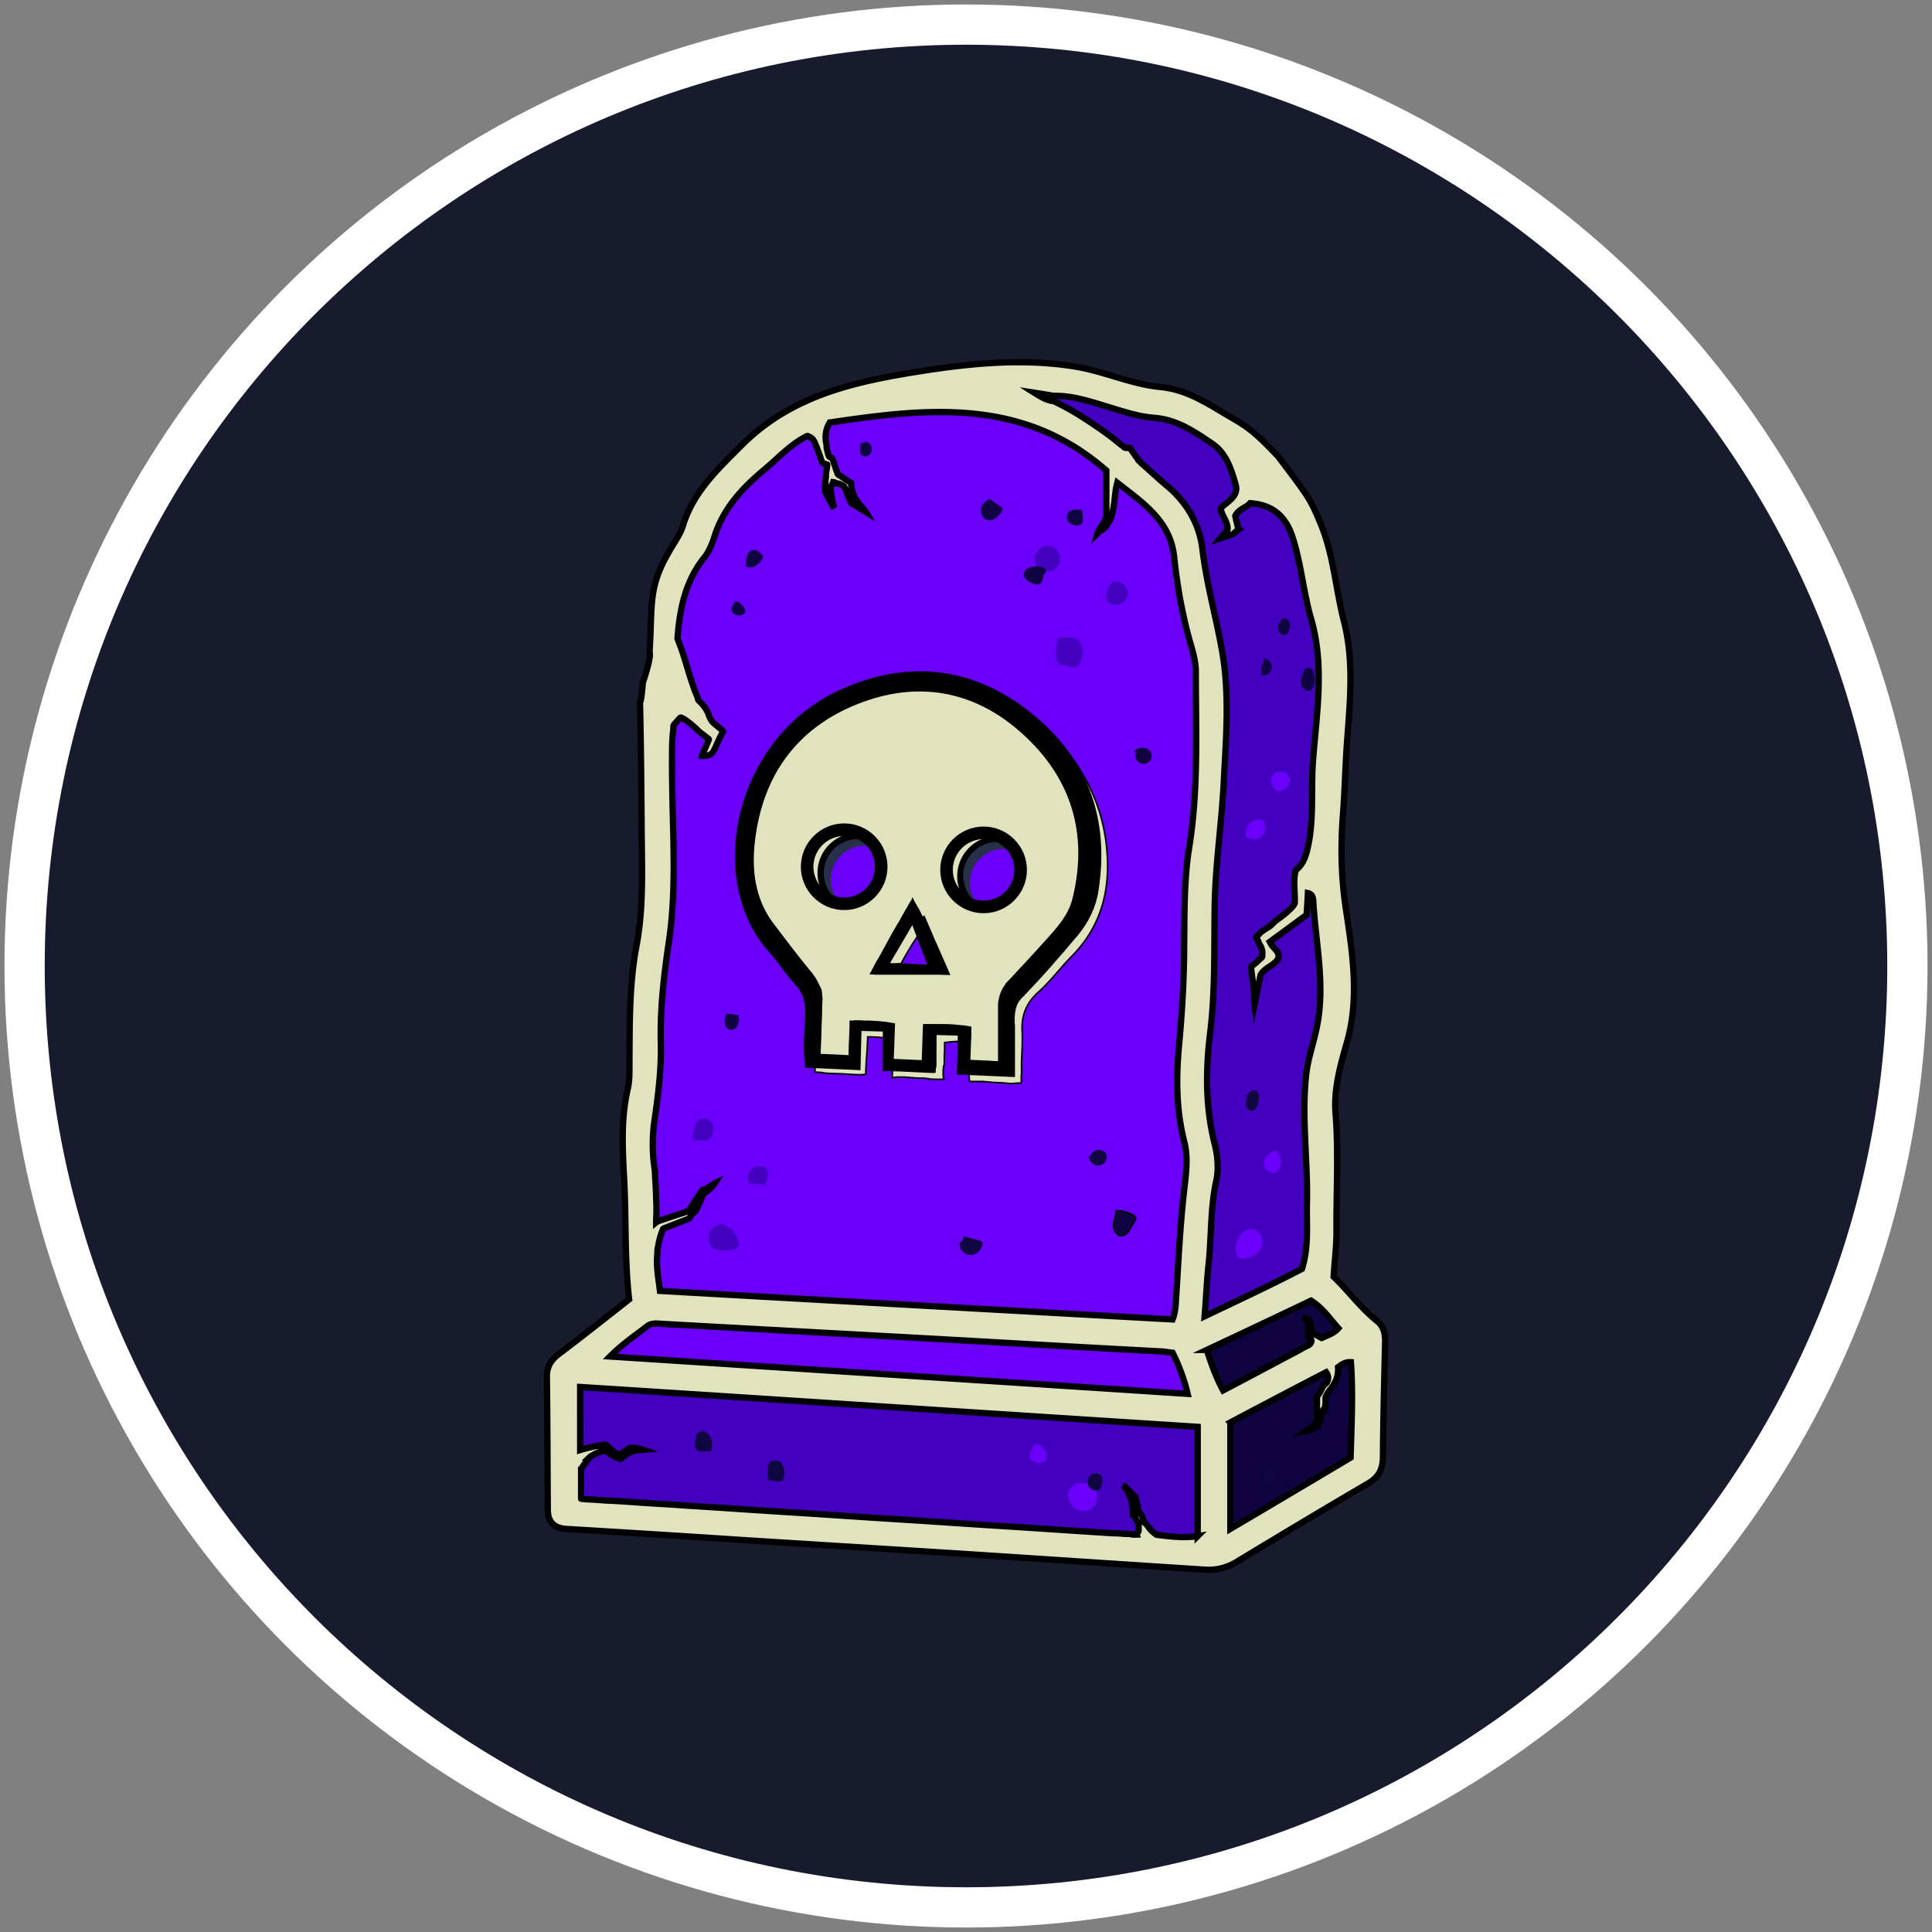 <svg xmlns="http://www.w3.org/2000/svg" xml:space="preserve" id="Layer_1" x="0" y="0" version="1.1" viewBox="0 0 1080 1080"><rect x="0" y="0" width="1080" height="1080" fill="#808080" stroke="none"/><style>.st2{fill:#6b00fa}.st2,.st3,.st7{stroke:#000;stroke-width:.878;stroke-miterlimit:10}.st3{fill:#4300bf}.st7{fill:#100342}.st8{fill:#4300bf}.st9{fill:#6b00fa}.st10{fill:#100342}.st11{fill:#100641}.st12,.st13{fill:#e0e3bd;stroke:#000;stroke-width:.878;stroke-miterlimit:10}.st13{stroke-width:3.51}</style><circle cx="540" cy="540" r="537.5" fill="#fff"/><path fill="#181b2e" d="M540 25C255.632 25 25 255.632 25 540s230.632 515 515 515 515-230.632 515-515S823.976 25 540 25z"/><g id="Color_Stone_1_"><path d="M359.582 685.287c2.457-36.856 1.755-74.764 6.143-112.498 2.457-20.534 6.845-40.892 8.6-61.426 2.281-28.08-.527-56.161-1.229-84.417-.175-8.249-1.053-16.498 1.053-24.746 1.053-4.212 2.633-8.6 7.02-9.477 7.547-1.755 5.44-5.968 3.861-10.53-1.755-5.09-3.334-10.18-5.265-15.094-10.53-25.799-1.58-48.965 11.232-70.728 10.882-18.603 25.097-35.276 40.015-50.896 16.673-17.55 37.383-26.325 61.778-26.676 4.563 0 9.126-.176 13.864-.527 2.282-.175 4.563-.175 7.02-.351 2.106-.175 4.388 0 6.494-.351l2.106-.526c1.229 0 2.457.35 3.51.35 2.633.352 5.09.703 7.722 1.23 5.09.877 10.18 1.754 15.27 2.807 10.178 1.93 20.182 4.388 30.186 7.02 5.44 1.404 10.881 2.984 15.97 5.616 9.302 5.09 15.971 13.69 24.922 19.306 6.143 3.86 12.987 6.142 18.603 10.705 6.319 5.09 10.355 12.286 14.216 19.481 4.212 7.723 8.424 15.445 11.232 23.869.702 2.106 1.405 4.387 1.931 6.493 2.106 8.951 3.16 18.077 4.212 27.203 1.053 8.951 2.282 18.077 5.265 26.677.702 2.106 1.58 4.212 2.457 6.318.351.878.878 1.755 1.053 2.633 0 1.228-.175 2.457-.175 3.685-.176 26.501-2.457 52.827-2.984 79.328-.877 42.823-3.86 85.646-8.6 128.293-.877 7.547.176 14.918 1.931 22.113 5.09 21.412 6.67 42.823 3.51 64.937-2.632 18.603-2.632 37.733-3.86 56.687-.527 8.425-5.09 11.935-13.34 12.11-9.652.176-18.427-3.86-28.08-4.036-13.514-.351-26.5 2.808-39.664 4.212-22.113 2.106-43.524-1.93-65.287-4.563-3.861-.351-7.547-2.106-11.408-1.93-4.036 0-7.897.175-11.934 0-1.93-.176-3.861-.176-5.792-.703-1.228-.351-2.106-.877-3.334-1.053-5.265-.527-10.53-.527-15.795-.878-5.266-.175-10.53-.526-15.796-.702-10.53-.526-21.236-.877-31.766-1.228-10.53-.351-21.236-.702-31.766-1.053-2.633 0-5.265-.176-7.898-.176-2.457 0-5.265-.526-7.722-.175-.702.175-1.404.526-1.93.702-2.457.702-5.441.35-7.898-.176-7.722-2.106-9.653-10.354-9.828-17.375-.176-4.738.35-9.477.526-14.215-.35-4.739-.35-9.477-.35-15.269z" class="st2"/><path d="M683.386 832.534c-1.404 9.127-.175 19.481-2.808 29.31-1.053 3.86-1.93 7.546-6.142 9.126-4.037 1.404-6.845-.351-8.775-3.861-1.404-2.457-3.862-2.282-6.319-2.457-19.832-1.229-39.663-2.457-59.32-3.51-67.744-3.51-135.313-7.02-203.057-10.53-18.955-.878-37.91-1.405-56.864-2.458-5.09-.35-15.268 0-16.497-6.844-.35-2.106-1.58-3.861-2.106-5.967-1.228-4.388-1.404-9.127-1.404-13.69-.351-10.53-.527-21.236-.878-31.766 0-1.755 0-3.51-.175-5.265 0-1.228-.351-1.93-.878-2.808-1.228-2.633-.175-5.616 1.58-7.722 2.282-2.808 5.44-4.037 8.775-2.633 10.881 4.037 22.29 3.16 33.346 3.861 51.949 2.984 104.073 5.266 156.198 7.723 47.386 2.281 94.596 4.738 141.982 7.195 16.322.878 22.64 7.547 22.64 24.044 0 5.792.351 11.583.702 18.252z" class="st3"/><path d="M532.278 738.64c-15.971-.526-32.117-1.228-47.913-3.51-10.179-1.58-20.007-3.861-30.186-5.265-10.881-1.404-22.114-1.58-32.995-1.755-16.673-.351-33.697-.527-49.843 3.51S339.4 744.607 330.8 758.999c15.269 11.232 35.276 12.636 54.23 13.689 11.584.702 23.167 1.228 34.75 1.93 85.47 4.739 170.94 9.478 256.41 9.653-2.632-8.073-5.264-16.322-8.072-24.395-2.457-7.196-5.967-15.62-14.392-17.375-2.808-.526-5.616 0-8.424.176-4.914 0-10.004-.351-14.918-.527-20.885-.702-41.945-1.58-62.83-2.281-11.759-.351-23.517-.878-35.276-1.229z" class="st2"/><path d="M726.56 723.898c2.633-1.404 5.616-2.808 7.196-5.265s1.755-5.44 1.93-8.249c.702-11.583 1.404-22.991 2.107-34.574.877-12.987 1.58-25.975 1.404-38.962-.176-12.285-1.404-24.57-.702-36.68.702-11.232 2.983-22.29 4.212-33.521 4.387-39.664-4.914-79.679-3.16-119.518.703-14.743 2.984-29.485 3.862-44.403 2.632-40.19-4.388-81.082-20.183-118.114-1.404-3.159-2.808-6.318-5.44-8.424-3.51-2.808-8.25-3.159-12.11-5.44-5.441-3.335-7.547-10.004-10.53-15.796-7.372-14.391-21.412-24.22-36.681-29.66s-31.415-7.02-47.386-8.6c-11.232-1.053-22.464-2.106-33.697-3.334-5.44-.527-13.338 1.228-12.46 6.669 16.146 12.11 34.75 20.885 51.773 31.766s33.17 24.746 41.243 43.35c3.51 7.897 5.266 16.497 7.02 25.097 5.266 24.57 10.355 49.14 11.584 74.238.877 18.252-.351 36.68-1.58 55.108-1.58 24.044-2.632 48.263-3.685 72.307a2485.784 2485.784 0 0 0-2.106 72.308 2487.35 2487.35 0 0 0-.527 72.307c0 12.11.176 24.22.351 36.154 0 5.967.176 12.11.351 18.077.176 5.616-.35 11.758.351 17.55 1.229 8.6 10.881 7.371 16.849 4.739 10.88-4.739 21.411-10.355 32.292-15.62 1.93-.702 5.792-3.51 7.722-3.51z" class="st3"/><path d="M680.754 782.165c.702 1.229 1.58 2.632 2.983 2.632.878 0 1.755-.526 2.457-.877 8.074-5.44 14.743-12.812 23.518-16.848 5.967-2.808 12.46-3.861 18.603-5.967 8.775-2.984 16.673-8.074 24.57-12.988 2.809-1.755 5.968-4.387 5.441-7.722-.175-1.228-.877-2.281-1.58-3.159-4.387-5.967-9.652-11.057-15.619-15.269-1.228-.877-2.457-1.58-3.861-1.755-1.755-.175-3.51.702-5.09 1.404-12.811 6.318-25.448 12.637-38.084 19.13-6.318 3.16-12.636 6.494-18.954 9.653-5.265 2.632-9.653 4.563-6.143 10.881 4.037 7.02 8.249 13.865 11.759 20.885zm5.616 75.466c.175 1.23.351 2.633 1.053 3.51 1.93 2.107 5.265.878 7.722-.526l63.708-35.803c2.106-1.228 4.387-2.457 5.792-4.563 1.404-2.281 1.58-5.09 1.755-7.722.702-14.216 1.228-28.431 1.93-42.823.176-4.036.176-8.424-2.106-11.583-2.457-3.51-7.196-4.563-11.408-4.037-4.212.527-8.073 2.633-11.758 4.74-17.024 9.476-34.048 18.778-51.072 28.08-5.616 3.159-12.46 5.265-11.934 12.636.526 8.6 1.93 17.2 2.808 25.623.526 5.441 1.228 10.706 1.755 16.147.526 5.44 1.755 11.056 1.755 16.321z" class="st7"/><path d="M590.194 306.901c3.335 2.808 2.984 8.6-.527 11.233-3.51 2.632-9.126.877-10.705-3.16s1.404-9.126 5.616-9.828c1.93-.175 4.036.351 5.616 1.755zm28.432 24.746c-.176.878-.351 1.58-.351 2.457.175 1.58 1.228 2.808 2.632 3.335 3.686 1.93 9.126-.878 9.653-5.09.35-4.212-4.212-8.248-8.249-7.02-.35-.175-.877.176-1.053.527-1.58 1.93-1.93 3.685-2.632 5.791zm-17.376 24.746h-7.721c-.702 0-1.404 0-1.931.527-.351.35-.351.877-.526 1.404-.351 2.106-.527 4.036-.702 6.143-.176 2.457-.176 5.616 1.93 6.844 1.404.702 2.984.527 4.388.878 1.228.35 2.281 1.053 3.51.877 2.457 0 4.036-2.632 4.563-5.09.526-2.632.702-5.265-.527-7.722-1.228-2.457-3.685-4.212-6.318-3.86" class="st8"/><path d="M719.716 432.737c-1.755-1.755-3.861-1.58-6.143-.877-2.106.702-3.335 2.808-3.159 4.914 0 1.755 1.229 3.51 2.457 4.739 1.93 1.93 5.44.175 6.845-1.58 1.755-1.755 1.755-5.09 0-7.196zm-12.286 29.485c-.175-1.053-.877-2.808-1.755-3.686-1.053-1.053-3.159-.526-4.387 0-1.053.527-2.106 1.229-2.984 2.106-.35.351-.702.527-.877 1.053-.527.878-.702 1.755-.878 2.809 0 .526-.526 2.983 0 3.334 2.106 1.404 4.914 1.755 7.371.702 2.106-1.228 3.861-3.861 3.51-6.318z" class="st9"/><path d="M405.038 684.058c-3.335 0-6.494 1.58-8.073 4.388-1.58 2.808-1.053 6.845 1.404 8.95 2.632 2.282 11.232 2.107 13.689-.175 2.457-2.281-.878-6.318-2.282-9.652-2.106-1.229-4.387-2.457-6.669-3.51m-13.338-58.092c-1.053 2.808-1.93 5.616-2.457 8.6-.176.526-.176 1.228.175 1.754.527.878 1.58 1.054 2.633 1.229 2.633.176 5.616.176 7.196-1.755.526-.527.877-1.404 1.053-2.106.877-2.808.35-6.143-2.106-7.722-2.457-1.58-6.319-.702-6.845 2.106m39.488 26.677c-.35-.878-1.053-2.282-1.93-2.633-.527-.176-1.404 0-2.106 0h-1.93c-.527 0-1.054 0-1.405.175-.702.351-1.404 1.404-1.93 1.93-.351.176-.527.352-.703.703-.526.877-.701 2.106-.701 3.159 0 .351 0 3.159.35 3.159 1.756.351 7.898.878 9.653 1.229 1.053.175-1.93.526-1.053-.176.351-.351.702-.702 1.053-1.228.878-2.107 1.404-4.388.702-6.319z" class="st8"/><path d="M600.9 843.24c3.334 2.457 8.775 1.755 11.056-1.755 1.755-2.632 1.404-5.967.878-9.126-.176-.878-.351-1.755-.878-2.282s-1.404-.702-2.281-.702c-2.457-.35-4.563-.175-7.02-.175h-1.053c-.878.35-1.755 1.053-2.457 1.755-1.755 1.755-2.457 3.861-1.93 6.318.526 2.282 1.754 4.563 3.685 5.967zm-22.29-34.223c-2.456 1.053-3.685 4.037-2.807 6.494 1.404 1.228 3.159 2.281 5.09 2.457 1.93.175 4.036-1.053 4.387-2.984.35-1.58-.527-2.983-1.404-4.387s-1.93-2.809-3.51-3.335c-1.58-.351-3.686 1.053-2.984 2.633m124.257-122.677c-2.808-.878-5.967.35-7.898 2.457-1.93 2.281-2.808 5.265-2.983 8.073-.176 1.58 0 3.159.877 4.387 1.229 1.58 3.51 1.755 5.44 1.229 3.862-.702 7.372-3.51 8.425-7.196 1.053-3.685-1.404-8.424-5.265-8.95 2.808-.351-.527-1.93 1.404 0zm12.461-44.403c-3.686.702-7.196 3.335-7.547 7.02-.351 3.686 3.861 7.196 7.196 5.44 3.334-3.158 2.983-9.3-.527-12.284" class="st9"/><path d="M598.794 285.49c-2.106.526-2.984 3.334-2.106 5.265.877 1.93 3.159 2.984 5.44 2.984 1.053 0 2.282-.351 2.808-1.229.176-.526.351-1.053.351-1.58 0-1.93 0-4.036-.526-5.967-1.93-.175-3.861-.175-5.792.176m-19.481 31.415c-1.58.176-3.334.351-4.738 1.053s-2.633 2.282-2.457 3.861c.175 2.106 2.457 3.51 4.387 4.388 1.58.702 3.686 1.404 5.09.175 1.404-1.228.877-3.334 1.93-4.914.351-.526.878-1.053 1.053-1.755.176-1.228-1.228-2.106-2.457-2.281s-2.632-.351-3.159-1.405m-25.799-37.031c-1.58.878-3.334 2.106-4.212 3.686-1.755 2.983-.35 7.722 2.984 8.424 3.334.702 6.318-2.282 8.073-5.265.175-.351.35-.702.35-1.053s-.35-.702-.701-.878c-1.93-1.404-3.861-2.808-5.792-4.036-.526-.351-1.404-.702-1.755 0m-134.26 30.011c-.878 2.106-1.228 4.563-1.053 7.02 1.58.878 3.51.702 5.09 0 1.58-.877 2.808-2.106 3.86-3.686.176-.35.527-.702.527-1.228 0-.702-.35-1.404-.877-1.93-1.053-1.23-2.457-2.107-4.037-2.282s-3.335 1.053-3.51 2.457m-7.898 28.256c-1.404.702-1.58 2.984-.702 4.212 1.053 1.229 2.808 1.755 4.388 1.58 1.053-.176 2.281-.527 2.632-1.404.702-1.404-.35-2.984-1.404-4.037-1.053-1.229-2.632-2.633-4.387-2.106m70.552-88.454c-.702 1.755-.702 3.861-.175 5.792.877 1.404 2.983 1.755 4.387.877 1.404-.877 2.106-2.632 1.93-4.387-.35-1.93-2.456-3.861-4.211-2.984m152.161 172.345c-1.228 2.106-.702 5.265 1.404 6.669s5.266.702 6.494-1.404c.702-1.053.702-2.633.351-3.861-.702-1.755-2.632-2.984-4.563-2.984-1.93-.175-3.861.702-5.265 1.93.702.176 1.228.527 1.93.703" class="st10"/><path d="M623.89 677.39c-.175 2.632-1.403 5.089-1.403 7.722s1.755 5.616 4.387 5.616c2.282 0 3.861-2.106 4.914-4.037.878-1.228 1.58-2.632 2.282-3.861.526-.702.877-1.58.526-2.457a2.115 2.115 0 0 0-.877-.878c-2.984-1.93-6.67-2.808-10.355-2.632" class="st7"/><path d="M608.446 647.027c.878 1.93 2.282 3.861 4.212 4.388 3.335 1.053 7.196-2.984 5.792-6.143s-7.02-3.334-8.424 0m-73.186 48.79c-1.228 3.16 1.405 7.02 4.74 7.547 3.334.526 6.669-2.282 7.546-5.616.176-.527.176-1.229-.175-1.755-.351-.527-.878-.702-1.58-.878-2.808-.702-5.791-1.404-8.6-2.281-.35.877-.702 1.93-.877 2.808" class="st11"/><path d="M405.74 567.349c-.351 1.58-.878 3.159-.527 4.738.176 1.58 1.229 3.16 2.808 3.51 1.755.527 3.686-.877 4.388-2.632.702-1.755.702-3.686.526-5.44-2.106-.352-4.212-.703-6.142-1.054" class="st10"/><path d="M389.067 803.752c-.702 2.281-1.229 5.265.702 6.845 2.106 1.755 5.09.175 7.722.702.527-2.106.702-4.388.176-6.494-.527-2.106-2.106-4.212-4.212-4.563-2.107-.527-4.564 1.228-4.388 3.51h1.58m38.435 15.268c0 2.809 0 5.441.175 8.25 1.93.35 4.037.526 6.143.877.526 0 1.228.175 1.755-.176.526-.35.702-1.053.877-1.755.702-2.983.702-6.318-1.404-8.6-2.106-2.105-6.669-1.579-7.02 1.405m180.769 4.914c-1.93 1.58-2.984 4.387-1.93 6.669 1.052 2.281 4.211 3.51 6.317 1.93.878-1.93 1.756-4.036 1.405-6.142-.352-2.106-3.16-3.686-4.915-2.282m95.299.176c-.351 1.404-.527 2.983 0 4.387s2.457 2.282 3.685 1.404c.527-.35.702-.877.878-1.404.702-1.58 1.053-3.159.877-4.738-.175-1.58-1.404-3.16-2.983-3.335-1.58-.175-3.335 1.404-2.808 2.808m-9.126-210.253c-.351 1.58-.878 3.16-.527 4.739.351 1.58 1.58 3.159 3.16 2.983 2.456 0 3.51-2.983 3.86-5.44.351-2.106.351-4.914-1.58-5.792-2.105-.877-4.036 1.404-5.264 3.16" class="st11"/><path d="M714.802 348.496c-.352 1.58-.527 3.334.175 4.738.702 1.404 2.633 2.282 4.037 1.404.702-.35 1.053-1.053 1.404-1.755.526-1.404 1.053-2.808.702-4.212s-1.404-2.808-2.808-2.983c-1.405-.176-2.984 1.228-2.633 2.632m-10.53 23.693c0 1.93 0 3.686.175 5.616 2.633.351 5.265-1.58 5.616-4.212.351-2.632-1.755-5.265-4.387-5.44.175 1.228-.176 2.457-.702 3.51m22.464 4.913c-.702 1.931-1.228 4.037-.877 6.143.35 2.106 2.457 3.861 4.387 3.51 2.633-.526 3.16-4.212 2.984-7.02-.176-1.93-.351-4.212-1.93-5.265s-4.564.176-3.862 1.93" class="st10"/></g><g id="Color_Skull_1_"><path d="M456.46 576.124c2.984-10.53-2.632-20.008-10.705-29.485-12.461-14.567-23.869-29.835-26.501-50.194-5.792-45.982 19.831-90.91 62.128-107.233 44.402-17.199 93.543-1.755 120.044 37.558 11.759 17.375 17.726 36.505 17.726 57.565 0 19.306-6.143 35.979-19.656 49.843-6.494 6.494-11.935 14.04-18.78 20.183-7.195 6.318-9.827 13.514-9.3 22.64.35 7.196-.527 14.392-.352 21.587v1.404c0 .702-.175 1.229-.175 1.755 0 .351 0 3.686.175 3.686-1.228 0-2.457 0-3.51.175-1.404 0-2.808.176-4.212 0-2.633-.35-5.09-.35-7.722-.526-.527 0-1.053 0-1.755-.176-1.053 0-1.93-.175-2.984-.175-.35 0-.702-.176-1.228-.176h-7.723c0-1.053-.175-2.106-.175-3.159-.176-2.106-.176-4.212-.176-6.318 0-4.036-.175-8.073-.175-12.11 0-.175 0-.35-.176-.526-.175-.176-.35-.176-.526-.176-4.212-.35-8.424 0-12.636.527 0 2.457 0 4.914-.176 7.547v2.106c0 1.053 0 1.93-.175 2.983 0 .351-.176.527-.176.702-.175.351-.175.878-.175 1.229-.176 1.93-.176 4.036.175 5.967h-3.86c-1.58 0-3.336 0-4.915-.351-1.93-.351-4.037-.176-5.967-.351-.702 0-1.58 0-2.282-.176-1.93 0-3.86-.35-5.791-.35h-2.984c-.175 0-2.808.175-2.983.35 0-1.755.175-3.685.175-5.44 0-.878 0-1.755.176-2.808 0-.878.175-1.755.175-2.633 0-3.51 0-7.02-.175-10.706-4.564-.877-9.302-1.228-14.04-1.228-.176 4.036-.352 8.073-.703 12.11-.175 1.93-.175 4.036-.35 6.142v1.58c0 .35 0 .702-.176.877-.176.351-1.053.351-1.404.351-2.457.176-5.09 0-7.547-.175-1.053 0-2.281-.176-3.334-.176-2.809-.175-5.617-.175-8.425-.35-.877 0-1.93-.176-2.808-.176-.526-.176-1.053-.351-1.755-.351-.175 0-2.983-.176-2.983-.176v-6.669c0-.878-.176-1.755.175-2.633.176-.35 0-.702 0-1.053v-2.632c0-2.282.176-4.388.176-6.67.35 0 .35-.701.526-3.51zm56.863-32.293c1.58.176 3.16.176 4.739.351 2.457.176 5.09.351 7.547.702-.878-2.632-1.755-5.265-2.808-7.722-.351-1.053-.878-1.93-1.229-2.808-.35-.878-.877-1.58-1.228-2.457-.176-.176-.176-.527-.176-.702-.175-.878-.526-1.58-.702-2.457-.877-2.106-1.58-4.388-2.457-6.67a21.412 21.412 0 0 0-1.228-2.983c0 .176-.351.702-.351.702-.176.351-.527.702-.702 1.053-2.282 3.16-4.388 6.318-6.319 9.653-1.053 1.58-1.93 3.334-2.983 5.09-.527.877-.878 1.755-1.404 2.457l-.527 1.053c-.175.702-.877 1.404-1.404 2.106-.702.877-1.404 1.755-1.93 2.808h2.984c1.052 0 1.93 0 2.983-.176.35 0 .877-.175 1.228-.175.527 0 1.053 0 1.58.175 1.053 0 1.93.176 2.983.176.527-.351 1.053-.351 1.404-.176z" class="st12"/><path d="M452.424 571.21c2.808-10.355-2.633-19.657-10.53-28.958-12.286-14.392-23.518-29.31-25.975-49.141-5.616-45.105 19.48-88.98 60.9-104.952 43.525-16.848 91.613-1.755 117.763 36.856 11.407 17.024 17.374 35.803 17.55 56.337 0 18.954-5.967 35.276-19.305 48.79-6.319 6.493-11.584 13.865-18.428 19.656-7.02 6.143-9.653 13.163-9.127 22.29.351 7.02-.526 14.04-.35 21.06v1.404c0 .527-.176 1.228-.176 1.755 0 .35 0 3.51.175 3.51h-3.51c-1.404 0-2.808.175-4.212 0-2.457-.351-5.09-.351-7.546-.527-.527 0-1.053 0-1.58-.175-1.053 0-1.93-.176-2.983-.176-.351 0-.702-.175-1.054-.175h-7.546c0-1.053-.176-1.93-.176-2.984-.175-2.106-.175-4.036-.175-6.142 0-4.037-.176-7.898-.176-11.935 0-.175 0-.35-.175-.526-.176-.176-.351-.176-.527-.176-4.036-.35-8.248 0-12.285.527 0 2.457 0 4.914-.175 7.371v2.106c0 .878 0 1.93-.176 2.984 0 .35-.175.526-.175.702-.176.35-.176.877-.176 1.228-.176 1.93-.176 3.861.176 5.792h-3.686c-1.58 0-3.16 0-4.739-.351-1.93-.351-3.86-.176-5.967-.351-.702 0-1.58 0-2.281-.176-1.93 0-3.686-.35-5.616-.35h-2.984c-.176 0-2.808.175-2.808.35 0-1.755.175-3.51.175-5.44 0-.878 0-1.755.176-2.633 0-.877.175-1.755.175-2.633 0-3.51 0-7.02-.175-10.53-4.563-.702-9.126-1.228-13.69-1.228-.175 4.036-.35 7.897-.526 11.934-.175 1.93-.175 4.036-.35 5.967v1.58c0 .35 0 .702-.176.877-.176.351-1.053.351-1.404.351-2.457.176-4.914 0-7.372-.175-1.053 0-2.281-.176-3.334-.176-2.808-.175-5.616-.175-8.249-.351-.877 0-1.755-.176-2.808-.176-.526 0-1.053-.35-1.755-.35-.175 0-2.808-.176-2.808-.176v-6.494c0-.877-.175-1.755.176-2.457.175-.35 0-.702 0-1.053v-2.632c0-2.106.175-4.388.175-6.494-.35 0-.35-.526-.175-3.334zm55.81-31.766c1.58.175 3.159.175 4.563.35 2.457.176 4.914.352 7.371.703-.877-2.457-1.58-5.09-2.632-7.723-.351-1.053-.878-1.93-1.229-2.808-.351-.877-.877-1.58-1.229-2.457-.175-.175-.175-.526-.175-.702-.176-.877-.527-1.58-.702-2.457-.878-2.106-1.58-4.387-2.457-6.493a21.405 21.405 0 0 0-1.229-2.984c0 .176-.35.527-.35.702-.176.351-.527.702-.703 1.053-2.106 3.16-4.212 6.318-6.142 9.477-1.053 1.58-1.93 3.335-2.808 4.914-.527.878-.878 1.58-1.404 2.457l-.527 1.053c-.175.703-.877 1.405-1.404 1.931-.702.878-1.228 1.755-1.93 2.633h2.984c1.052 0 1.93 0 2.983-.176.35 0 .877-.175 1.228-.175.527 0 1.053 0 1.58.175 1.053 0 1.93.176 2.983.176.351.35.878.35 1.229.35z" class="st12"/></g><g id="Skull_1_"><path d="M576.154 398.339c-32.117-25.624-68.447-29.836-106.004-12.988-60.198 27.028-76.344 107.058-40.19 146.897 5.089 5.616 8.95 12.11 14.215 17.726 4.739 5.09 6.318 10.53 5.967 17.375-.526 9.477-1.404 19.13 0 29.484l30.889 1.404.526-21.938 11.935.351v20.359c0 .526-.176 1.053-.176 1.755h2.984c2.106 0 4.036.175 6.142.175 2.457.176 5.09.176 7.722.351 2.282.176 4.739.176 7.02.351 1.405 0 2.809.176 4.388.176h.527c.35 0 .526 0 .877-.176 0-.526.176-1.228.176-1.755v-.175c0-.176 0-.527.175-.702 0-.527.176-1.053.176-1.404V578.58l11.934.35-.527 21.763c1.931 0 32.469 1.404 32.469 1.404v-28.08c0-.878 0-1.755-.176-2.457 0-2.106 0-4.212.351-6.143.351-2.106 1.053-4.387 2.457-6.142.351-.352.702-.878 1.053-1.229l1.404-1.404c.878-.878 1.755-1.93 2.633-2.808 1.755-1.93 3.51-3.686 5.265-5.616 1.755-1.93 3.334-3.686 5.09-5.616 1.754-1.93 3.334-3.686 4.914-5.616s3.334-3.686 4.914-5.617 3.159-3.685 4.738-5.616c.878-.877 1.58-1.93 2.457-2.808 5.967-7.37 10.18-15.62 11.584-25.097 6.318-40.541-6.143-74.238-37.91-99.51zm-99.51 172.169h-1.756v2.632c0 1.755-.175 3.686-.175 5.44-.176 3.686-.351 7.547-.351 11.233l-15.62-.702c0-1.58.175-3.159.175-4.739.176-3.51.351-7.02.351-10.705.176-3.686.351-7.547.351-11.233 0-1.403.176-2.808.176-4.212 0-.702-.176-1.404-.176-1.93 0-.702-.175-1.404-.175-2.106 0-.351-.176-.527-.176-.878-.175-.175-.175-.526-.35-.702-.176-.526-.352-1.053-.703-1.58l-1.58-3.158c-.526-1.053-1.228-1.93-1.93-2.984-.35-.526-.877-1.228-1.404-1.755-7.37-8.95-14.391-18.252-21.411-27.554-10.004-13.69-11.759-29.66-9.828-45.806 4.387-36.33 23.342-62.655 57.214-76.169 33.52-13.338 65.287-7.722 91.964 16.322 27.203 24.395 37.206 55.46 28.431 91.788-2.106 9.302-8.073 15.971-14.04 22.64-7.371 8.249-14.918 16.322-22.465 24.395-.35.351-.702.527-.877.878 0 .175 0 .175-.176.35-.175.176-.175.352-.35.527-.176.351-.527.702-.703 1.053-.175.176-.175.351-.35.527-.176.175-.176.175-.176.35l-1.053 2.107c-.702 1.58-1.053 3.334-1.404 5.09-.176.877-.176 1.754-.176 2.632v30.889c-.175.175-.35 0-.35 0h-.703c-.877 0-1.93 0-2.808-.176l-11.583-.526c.176-3.335.176-6.67.351-9.829 0-1.053.175-2.281.175-3.334v-5.441l-2.281-.35c-.878-.176-1.755-.352-2.633-.352-1.93-.175-3.685-.35-5.616-.526-1.93-.176-3.86-.176-5.791-.176h-10.706l-.702 20.183-15.62-.702.702-19.832c-.877-.175-1.93-.35-2.808-.526-1.93-.351-3.686-.527-5.616-.702-1.93-.176-3.861-.176-5.792-.351-1.93 0-3.86 0-5.791-.176h-2.808"/><path d="M515.605 511.89c-.176-.176-.176-.527-.351-.702-.351-.527-.527-1.229-.878-1.756l-.526-1.053c-.176-.35-.351-.526-.527-.877-.702-1.053-1.228-2.282-1.93-3.335-.351-.526-.527-1.053-.878-1.755 0-.175-.175-.35-.175-.35 0-.176-.176-.352-.176-.352-.175 0-.175 0-.175.176s-.176.175-.176.35-.175.352-.175.527c-.176.351-.351.702-.527.878a32.61 32.61 0 0 0-1.93 3.334 32.604 32.604 0 0 0-1.93 3.335c-.878 1.404-1.58 2.808-2.458 4.388-.35.526-.526 1.053-.877 1.404-.351.526-.702 1.053-.878 1.58-.35.526-.702 1.052-1.053 1.754-.35.527-.702 1.229-1.053 1.755-.351.702-.702 1.229-1.053 1.93-.351.703-.702 1.23-1.053 1.931-.351.702-.702 1.404-1.053 1.93-.351.703-.702 1.405-1.053 1.931-.351.702-.702 1.229-1.053 1.93-.351.703-.702 1.23-1.053 1.931-.351.702-.702 1.229-1.053 1.931-.351.527-.702 1.229-1.053 1.755s-.702 1.053-.878 1.58c-.35.526-.526 1.053-.877 1.58-.176.526-.527.877-.702 1.403-.176.351-.527.702-.702 1.229l-.527 1.053c-.175.175-.35.526-.35.702-.176.175-.176.35-.352.526l-.175.176h.175c1.053 0 1.93 0 2.984.175h35.626l6.318.176h.176c-.351-1.053-.878-1.93-1.229-2.984-1.053-2.457-2.106-4.738-3.159-7.195-1.404-2.984-2.633-6.143-4.037-9.127-1.228-2.808-2.457-5.791-3.685-8.6-.878-1.93-1.58-3.86-2.457-5.615-.702 1.052-.877.701-1.053.35 0 .176 0 .176 0 0zm-18.077 26.5c4.212-7.195 8.073-13.689 12.46-21.235 2.984 8.073 5.442 14.39 8.425 22.113-7.196-.351-13.163-.702-20.885-.878z"/></g><g id="Stone_1_"><path d="M398.018 403.077c0 .878.175 1.58.175 2.282m-.175-2.282c0 .878.175 1.58.175 2.282" class="st13"/><path d="M769.559 738.29c-8.951-7.197-15.62-16.498-24.044-24.571.526-8.951 1.58-17.024 1.58-25.097-.176-22.114 1.228-44.227-.527-66.34-1.053-13.515 2.632-26.502 6.318-39.489 7.195-24.746 3.159-50.194-.527-74.59-2.632-17.374-2.983-34.222-1.755-51.422 1.229-15.093 1.404-30.186 2.633-45.28 1.58-21.411 3.51-42.471-1.93-64.058-4.74-18.253-5.792-37.383-13.163-54.933-5.792-13.69-5.792-13.69-23.693-37.382-15.971-16.849-18.428-17.024-32.118-25.273-10.53-6.318-20.885-12.285-33.696-13.514-16.322-1.579-31.415-8.775-47.562-11.407-28.08-4.563-55.81-2.106-83.54 2.106-37.206 5.791-73.886 12.987-102.494 41.419-13.513 13.513-27.378 26.325-33.17 45.104-1.58 5.265-5.09 9.828-7.722 14.567-12.11 20.534-9.302 29.835-11.057 56.512 1.053 1.93-2.457 13.514-3.685 16.673-1.58 17.901-1.755 6.493-1.58 14.216.527 23.342.702 46.684.878 69.85.175 21.06 1.053 42.12-2.808 62.83-4.212 21.938-3.861 44.052-4.037 66.165 0 4.914.176 10.004-1.053 14.742-3.685 16.498-2.808 32.995-1.93 49.493 1.228 22.464.175 44.753 2.808 67.744-12.988 10.179-25.8 20.358-38.787 30.186-4.563 3.335-7.195 7.02-7.195 12.988.35 24.746.35 49.492.526 74.238 0 6.669 3.16 10.354 10.004 10.881 31.766 1.93 63.357 3.861 94.947 5.967 41.068 2.633 81.96 5.09 123.028 7.722 46.509 2.984 93.017 6.143 139.526 9.126 6.318.351 12.11-1.053 17.55-4.387 24.395-14.742 48.966-29.485 73.536-43.876 5.967-3.51 8.249-8.073 8.249-14.918.175-21.587.702-43.174 1.228-64.585 0-4.388-.877-8.424-4.738-11.408zM365.725 627.37c2.106-14.741 4.037-29.308 3.686-44.226-.527-19.305 1.755-38.26 4.563-57.214 3.86-26.326 2.457-52.827 1.93-79.328-.175-9.653-.35-19.305-.175-28.782 0-2.457.175-4.915.35-7.372.176-1.404.352-2.808.352-4.387 0-.702.526-1.229 1.053-1.755.702-.878 1.58-1.755 2.281-2.633.176-.175.351-.35.702-.526.176 0 .527 0 .702.175 3.16 1.404 8.6 6.494 8.775 6.845 0 .175 6.319 4.914 6.319 5.09.175.175-3.861 8.95-3.861 9.301 7.546 0 5.616-2.457 11.758-13.514.351-.702-6.142-5.09-6.142-5.967-1.053-1.053-1.404-2.457-1.93-3.685-.527-1.58-1.405-2.984-2.282-4.212-.527-.702-1.053-1.229-1.58-1.93l-1.58-1.58c-.35-.351-.526-.702-.526-1.229-.176-.702-.527-1.228-.702-1.93-.702-1.58-1.404-3.335-1.93-5.09-1.23-3.335-2.282-6.845-3.335-10.355s-2.106-7.02-3.335-10.53c-.702-1.93-1.404-3.686-2.106-5.616 1.229-16.497 4.388-32.293 15.27-45.631 2.456-3.16 4.036-7.196 5.264-10.881 4.914-16.147 15.796-27.73 28.256-38.085 7.722-6.493 14.743-14.215 23.693-18.603.176-.175.878.351 1.053.351l1.053.527c.702.526 1.229 1.053 1.58 1.755.702.877.877 2.106 1.404 2.983.35.878.702 1.93 1.053 2.808.702 1.93 1.404 3.686 1.93 5.616.176.351.176.527.351.702 0 .176.176.351.176.351s.351.176.526.176c.702.175 1.405.526 2.107.702.175 0-.702 4.739-.702 5.09v.877c0 .702-.176 1.58-.176 2.282-.176 1.58-.176 3.159-.351 4.738 0 .527-.176 1.229 0 1.755.176.527.351.878.527 1.404 1.404 2.808 2.983 5.616 4.563 8.424-.176-.35-.176-1.053-.351-1.404-.176-.526-.176-.877-.351-1.404-.176-.877-.351-1.93-.527-2.808a212.953 212.953 0 0 1-.526-3.86c0-.527-.176-.878-.176-1.405 0-.35-.175-.526 0-.877.176-.527.351-1.053.702-1.404.176-.527.527-1.053.702-1.58 0 0 1.053.176 1.229.351.35.176.702.351 1.053.351 1.053.176 1.93.527 2.808 1.053.35.176.702.351 1.053.702l.526 1.053c.878 2.282 1.755 4.739 2.808 7.02.176.351.351.878.702 1.229.351.35.702.526 1.053.702 2.282 1.404 4.739 2.808 7.02 4.212-1.053-1.755-2.632-3.16-4.036-4.914a19.528 19.528 0 0 1-4.037-9.126c-.175-.702-.175-1.404-.175-2.106-1.755-1.229-3.51-2.282-5.265-3.51-.702-.527-1.58-.878-2.106-1.404a1.34 1.34 0 0 1-.351-.878c-.176-.526-.351-.877-.527-1.404-.702-1.93-1.228-3.861-1.93-5.616-.176-.527-.351-1.229-.878-1.404-.175-.176-.526-.176-.877-.351-.527-.351-.702-1.053-.878-1.58-.175-.702-.35-1.58-.526-2.281-.176-.527-.351-1.229-.351-1.93v-.703c-.176-1.228-.527-2.457-.527-3.685-.175-3.16.527-6.318 2.282-9.127 53.528-7.897 107.583-14.39 154.618 26.853v24.57c0 .702 0 1.58-.35 2.282-.176.175-.176.35-.352.702-.175.526-.35 1.053-.702 1.404-.526.877-1.053 1.755-1.755 2.808s-1.404 2.106-1.755 3.334c.176-.175.351-.175.527-.35l.526-.527a5.333 5.333 0 0 1 1.229-.878c.877-.526 1.58-1.228 2.281-1.93.351-.351.527-.702.878-1.229.35-.526.702-1.404 1.053-1.93.526-.527.877-1.404 1.053-2.282.175-.35.35-.526.35-.877.176-.351.176-.702.352-1.229.175-.878.35-1.58.526-2.457.702-3.51.878-7.02 1.404-10.53.176-1.404.527-2.633.878-4.037 14.567 11.408 29.66 21.412 31.766 41.419 1.755 16.848 4.739 33.346 9.477 49.668 1.404 4.738 2.633 9.652 2.633 14.566 0 32.82 1.58 65.463-3.686 98.107-2.808 17.375-2.632 35.452-2.808 53.177 0 18.955-1.053 37.91-2.808 56.688-1.755 18.428-1.755 36.68 2.808 54.582 2.457 9.477.878 18.954-.175 28.607-2.107 18.779-2.984 37.733-4.213 56.687-.35 4.564-.175 9.302-2.106 14.216-95.474-5.265-190.772-10.53-286.597-15.97 0 0-.351-2.984-.351-3.16l-.526-3.685c-.351-2.457-.527-4.739-.702-7.196-.176-2.457 0-4.739.175-7.02v-.878c0-.877.176-1.93.351-2.632.176-.878.351-1.93.527-2.808.526-2.106 1.053-4.212 1.93-6.318.176-.351.176-.527.351-.878.176-.175.527-.35.878-.526 4.563-1.755 8.95-3.51 13.513-5.265.527-.176.702-.878 1.053-1.405.351-.526.702-1.053 1.229-1.579.35-.351.877-.702 1.228-1.053.702-.702 1.053-1.58 1.405-2.457a47.71 47.71 0 0 0 1.93-4.388c.351-.702.702-1.404.878-1.93 0-.176 0-.351.175-.527.527-.877 1.755-1.58 2.457-2.106 1.58-1.228 2.984-2.632 4.037-4.212-1.404.702-2.457 1.58-3.861 2.457-.527.351-1.229.702-1.93.878-.176 0-.352 0-.703.175-.175 0-.175.176-.175.176-.351.35-.702.877-1.053 1.404l-2.107 3.159c-.877 1.228-1.755 2.457-2.632 3.86-.878 1.405-1.404 2.809-2.808 3.511-.351.175-.878.351-1.404.526-4.388 1.404-8.95 2.984-13.338 4.388-.878.351-1.756.527-2.633 1.229v-1.755c.176-.878 0-1.756.176-2.457v-3.51c0-2.458-.176-4.74-.176-7.196-.176-4.739-.527-9.477-.702-14.04a92.844 92.844 0 0 1-.351-27.028zm-3.861 113.903c2.457-1.93 5.616-1.404 8.424-1.229 56.337 3.16 112.673 6.143 169.01 9.302 36.856 2.106 73.712 4.212 110.743 6.142 1.755.176 3.51.527 5.44.702 3.51 7.02 6.318 14.216 8.424 22.991-107.583-7.02-214.29-13.864-322.926-20.885 7.371-7.37 14.391-11.934 20.885-17.023zm307.658 117.412c-7.898 1.228-15.62.175-22.816-.703-.35 0-.702-.35-.877-.526-.351-.175-.527-.351-.878-.702-.526-.351-1.053-.877-1.58-1.404-1.052-1.053-1.754-2.457-2.807-3.51-.351-.351-.878-.702-1.053-1.053-.352-.702-.527-1.404-.703-2.106 0-.176 0-.351-.175-.702-.176-.176-.351-.351-.351-.702-.878-1.053-1.58-2.106-2.106-3.335-.176-.35-.176-.877-.176-1.228.176-1.053-.35-2.106-.702-2.984-.175-.877-.35-1.58-.526-2.457 0-.175-.176-.526-.351-.702-.351-.526-.878-.877-1.404-1.228-1.229-1.404-2.457-2.633-3.686-3.862-.526-.526-1.053-.877-1.58-1.228.352.175.527.702.878 1.053.176.35.527.702.878 1.053.526.702 1.053 1.404 1.404 2.457 0 .351.35.878.526 1.229.527 1.053.878 1.93 1.053 2.983a17.31 17.31 0 0 1 .527 4.212c.175 1.229.175 2.633.35 3.861 0 0 .878.351 1.054.351.175.176.175.527.175.878.351.877.878 1.755 1.404 2.632l.527 1.053V855c0 .351 0 .877-.176 1.229-.35.526-1.053.877-.877 1.58-.702 0-1.755.175-2.457 0-.176 0-.351 0-.527-.176-1.228-.176-2.281-.176-3.51-.176-2.281-.175-4.563-.351-6.844-.351-19.832-1.229-39.664-2.633-59.496-3.861-19.832-1.229-39.664-2.633-59.496-3.861-19.832-1.229-39.664-2.633-59.495-3.861-19.832-1.229-39.664-2.633-59.496-3.861-10.004-.702-19.832-1.229-29.836-1.93-4.914-.352-10.003-.703-14.918-.878l-7.37-.527c-.527 0-7.196-.351-7.196-.526V820.95l.175-.175.351-.351c.176-.351.351-.527.527-.878.526-.702.877-1.228 1.404-1.93s1.228-1.404 1.755-2.106c.175-.351.35-.527.526-.878a5.332 5.332 0 0 1 1.229-.877c.526-.352 1.053-.527 1.58-.878 1.052-.527 2.105-1.053 3.334-1.404.877-.351 1.755-.527 2.632-.351.702.176 1.404.526 1.931 1.053 1.93 1.404 4.037 2.808 6.318 3.335.527.175.702-.351 1.053-.527.878-.877 1.93-1.58 2.808-2.106.176-.176.527-.351.702-.351.527-.351 1.053-.527 1.58-.878 2.106-.877 4.387-1.053 6.669-1.228-1.58-.527-3.335-.878-5.265-1.053-1.053 0-2.106 0-2.984.526l-.35.351c-.176.176-.527.351-.703.527l-1.58 1.053c-.175 0-.175.175-.35.175-.351.176-.702.351-.878.702-.175.176-.702.527-1.053.527-.175 0-.526-.176-.877-.351-.176-.176-.527-.176-.702-.351-.527-.351-1.053-.702-1.404-.878-1.404-1.053-2.808-2.457-4.213-3.685-.175-.176-.35-.176-.526-.351h-.702c-.527.175-1.053.175-1.58.35-.35 0-.526.176-.877.176h-.527c-.526 0-1.053.176-1.58.176-.701.175-1.579.35-2.28.526-2.282.527-4.388 1.053-6.67 1.755V775.32c115.13 7.371 229.91 14.918 345.216 22.29v61.075zm-32.82-601.1-5.09-7.196h-2.28c-.352 0-.527-.35-.878-.35l-5.265-4.213c-3.51-2.808-7.196-5.44-10.882-7.898-7.37-5.09-15.093-9.828-23.342-13.689-3.685-.35-6.669-2.106-10.88-4.738 4.562.702 7.721 1.228 10.88 1.755 10.882-.176 21.06 3.334 31.416 6.493 8.073 2.457 16.146 5.09 24.57 5.792 12.812.877 22.816 7.722 32.82 14.567 7.897 5.44 10.53 14.391 12.987 22.815 1.755 6.494-4.388 9.302-8.25 12.987v.702c0 .351.176.702.176 1.053.176.702.527 1.229.702 1.931.702 1.404 1.404 2.633 1.93 4.037.352.702.527 1.404.703 2.106.175.702.351 1.58.175 2.281 0 .351-.526.702-.702.878-1.053 1.404-2.281 2.808-3.334 4.036l7.371-2.457c.527-.526.878-1.053 1.404-1.404.527-.35 1.053-.877 1.58-1.228-.527-.351-.527-.527-.527-1.053-.175-.702-.35-1.58-.526-2.282l-.527-2.106c0-.351-.175-.702-.175-1.053 0-.175-.351-.877-.176-1.053 1.93-3.861 6.143-4.563 8.249-7.02 12.987.877 20.183 7.722 23.868 19.48 4.739 14.919 5.967 30.714 10.355 45.632 7.547 26.676 2.808 53.002.878 79.503-1.054 15.269.526 30.888-2.458 45.982-1.228 5.791-2.632 11.232-7.195 14.567-1.58 6.493-.176 12.46-.527 18.427-.702 1.755-2.281 3.16-3.685 4.388-1.229 1.229-2.633 2.282-4.037 3.335l-.175.175c-1.229.878-2.633 1.755-3.686 2.808l-1.58 1.58c-.526.527-1.228.877-1.93 1.404-1.229.702-2.457 1.58-3.686 2.457-.35.35-.877.526-1.053 1.053l-.702.702-.702.702c-.175.175-.35.35-.35.526s.175.176.175.351c.877 1.053 1.228 2.633 1.93 3.861.176.351.527.702.702 1.229.176.175.176.35.176.702.35.702.526 1.404.526 2.106v1.053c-.175.702.176 1.404-.35 1.93-.703.702-1.58 1.405-2.282 2.107-.351.35-.702.702-1.053.877-.702.702-1.58 1.229-2.282 1.93-.175.176-.35.176-.35.352-.176.175-.176.526 0 .877.526 3.861 1.052 7.898 1.579 11.759 0 .526.175 1.228.175 1.93-.175.527-.175 1.053-.175 1.755 0 1.58.175 3.16.35 4.564l3.335-16.322c2.457-4.563 8.6-5.44 10.18-10.004 0-4.037-3.686-5.09-4.915-8.6a4711.032 4711.032 0 0 0 20.534-15.093c.176-3.51.527-7.722.702-12.11 2.457.527 2.809 2.457 2.984 4.037 1.229 23.693 7.02 47.386 1.93 71.254-1.754 8.6-4.738 16.849-5.791 25.448-2.808 24.22.877 48.264.351 72.308-.351 12.11 1.229 24.395-2.808 37.031-17.55 9.126-35.276 17.375-54.406 26.501.877-10.706 1.228-20.183 2.281-29.66 1.58-15.269.878-30.889 4.212-45.982 1.404-6.494.878-13.514-.702-20.007-5.44-21.06-5.265-42.121-2.632-63.357 2.808-23.167 2.106-46.509 2.457-69.85.35-23.342 3.861-46.333 5.09-69.675 1.228-24.395 3.334-48.966-.878-73.01-3.335-19.13-8.775-37.909-11.057-57.39-1.755-14.39-8.95-26.325-20.183-35.627-4.212-3.51-8.073-7.195-12.285-10.881-1.053-.878-1.93-1.755-2.984-2.808-.175-.176-.35-.176-.35-.351-.352-.351-.352-.702-.527-1.229m93.192 481.231s.176.176.351.176c.176 0 .176 0 .351.175.351 0 .527.176.702.351.351.351.527.702.702 1.053 0 .527.176 1.053.176 1.755 0 1.229.175 2.633 0 3.861 0 .702 0 1.229-.176 1.93v.703c0 .35.351.35.702.526.527.176.878.702 1.053 1.053.176.351.351.702.176 1.053 0 .351-.176.702-.351.878-.351.702-.878 1.053-1.58 1.404-1.58.702-3.159 1.58-4.563 2.457-14.04 7.371-28.08 14.918-42.823 22.64-3.86-7.196-6.493-14.391-9.126-22.64a8722.992 8722.992 0 0 0 58.267-27.554c6.494 4.036 10.53 10.18 15.27 15.444-2.633 2.984-5.968 3.861-9.302 5.44l-1.053-.526c-.351-.175-.878-.526-1.229-.702-.351-.175-.702-.526-1.229-.526-.526-.176-1.228-.527-1.58-.878-.175-.175-.175-.35-.175-.702-.175-.702-.35-1.228-.35-1.93-.176-.878-.352-1.58-.703-2.457-.175-.702-.526-1.58-.702-2.282l-3.685-1.404 3.685 1.404m9.127 46.86v-2.633c0-.527 0-1.229.35-1.755.176-.351.176-.527.352-.702 0-.176.175-.176.175-.351.527-.878 1.053-1.755 1.755-2.633 2.984-3.51 4.739-7.546 4.388-12.46 1.93-1.404 3.86-2.984 7.195-2.808 1.229 17.199.351 35.1-.175 53.353-22.114 13.162-44.227 26.325-67.218 39.839v-59.496a7835.697 7835.697 0 0 1 53.529-28.08c.526.702.877 1.58 1.053 2.457.175.526 0 1.228 0 1.755 0 .35-.176.526-.351.877 0 .176-.176.351-.351.702l-.702.702c-.351.176-.527.527-.878.878a5.333 5.333 0 0 0-.877 1.228c-.176.176-.351.351-.351.702a1.34 1.34 0 0 0-.351.878c-.527.877-1.054 1.93-1.756 2.808-.35.35-.702.877-.702 1.404 0 .175 0 .35.176.526v6.845c0 1.229.175 2.282.175 3.51 0 .878-.175 2.106-.702 2.808l-.526.527s-.176.175-.176.35-.175.176-.35.352c-1.23 1.404-2.809 2.457-4.388 3.51 1.053-.176 2.106-.351 2.983-.878.702-.35 1.404-.877 2.282-1.228.175 0 .351-.351.702-.351h.176c.35-.527.526-1.053.877-1.755.176-.176.176-.527.351-.878.176-.35.176-.526.351-.877 0-.176.176-.351.176-.527.175-.702.35-1.404.702-2.106.175-.351.175-.702.35-1.053 0-.175.176-.351.176-.702s0-.702.176-.877c0-.352.175-.703.526-.878h.351l.527-2.984z" class="st13"/></g><g id="Eyes_B_1_"><path d="M540.526 478.193c-4.212 6.318-4.563 14.918-1.579 21.938.878 2.106 2.106 4.036 4.037 5.265 3.86 2.281 8.775.175 12.811-1.93 5.265-2.809 10.706-6.143 12.812-11.76 1.58-4.036.878-8.775-1.053-12.636-1.053-2.457-2.632-4.563-4.388-6.493-1.228-1.229-2.281-2.808-4.212-2.984-4.387-.702-9.126.702-12.811 2.984-2.282 1.58-4.213 3.51-5.617 5.616zm-79.854 1.228c-1.404 2.457-2.457 5.09-2.632 7.898-.351 4.739 1.93 9.126 4.036 13.338.351.878.878 1.755 1.58 2.282s1.58.702 2.457.877c8.775 1.229 17.901-2.281 23.517-9.126 1.053-1.404 1.931-2.808 2.457-4.387.702-2.457.702-4.915.527-7.372-.176-3.51-.527-7.546-3.16-10.003-1.228-1.229-2.807-2.106-4.387-2.808-1.93-1.053-4.212-2.282-6.318-2.984-1.58-.35-3.51.176-4.914.702-3.686 1.229-6.845 3.686-9.477 6.494-.702.877-1.404 1.58-2.106 2.457-.351.526-.702.877-.878 1.404-.175.175-.35.877-.702 1.228z" class="st2"/><path fill="#272f49" d="M547.722 506.975c-1.755-.175-3.51-.526-5.265-.877-.702-1.053-1.228-1.93-1.755-2.984-.527-1.053-.702-1.93-1.229-2.983-1.053-2.106-1.58-4.212-1.93-6.494-.702-5.09.175-10.355 2.808-14.567s6.845-7.722 11.583-9.301c1.93-.702 4.212-1.053 6.318-.351 1.404.35 2.457 1.228 3.51 2.281.527.527 1.053 1.053 1.404 1.58.351.526.878 1.053 1.229 1.58-.526 0-1.053-.176-1.58-.176s-1.228-.176-1.755-.176c-10.354 0-18.954 8.424-18.954 18.955 0 5.09 2.106 10.003 5.616 13.513zm-83.54-3.159c-.175 0-.702-1.053-.702-1.228-.175-.351-.526-.878-.702-1.404-.35-.878-.877-1.93-1.053-2.808-.35-1.053-.35-1.93-.702-2.984l-1.053-3.685c-.702-2.457-1.053-4.915-.702-7.547.351-4.212 2.633-8.249 5.792-11.232s7.196-4.914 11.408-5.792c1.404-.35 2.808-.526 4.387-.175 1.755.35 3.335 1.404 4.563 2.808.702.702 1.229 1.404 1.755 2.106.176.35.527.702.176 1.053-.176.175-.351.175-.527.175-.526 0-1.228-.175-1.755-.175s-1.228-.176-1.755-.176c-10.354 0-18.954 8.424-18.954 18.955 0 5.09 1.93 9.652 5.265 13.162-.175 0-5.44-1.053-5.44-1.053z"/><path d="M471.905 508.73c-13.339 0-24.22-10.88-24.22-24.22 0-13.337 10.881-24.219 24.22-24.219s24.22 10.882 24.22 24.22-10.882 24.22-24.22 24.22zm0-41.418c-9.478 0-17.2 7.722-17.2 17.199s7.722 17.2 17.2 17.2 17.199-7.723 17.199-17.2-7.722-17.2-17.2-17.2zm77.923 43.173c-13.338 0-24.22-10.88-24.22-24.219 0-13.338 10.882-24.22 24.22-24.22s24.22 10.882 24.22 24.22-10.882 24.22-24.22 24.22zm0-41.418c-9.477 0-17.2 7.722-17.2 17.199s7.723 17.2 17.2 17.2 17.2-7.723 17.2-17.2-7.723-17.2-17.2-17.2z"/><path d="M460.672 500.13a21.797 21.797 0 0 1-3.685-12.109 22.396 22.396 0 0 1 22.464-22.464h.702c1.404 1.404 2.808 2.632 3.861 4.036-1.58-.35-2.983-.526-4.563-.526-10.354 0-18.954 8.424-18.954 18.954 0 5.09 1.93 9.653 5.265 13.163l-5.09-1.053zm83.54 3.16c-1.755-.176-3.51-.527-5.265-.878-2.457-3.685-3.861-8.073-3.861-12.636 0-11.934 9.477-21.762 21.236-22.464l4.563 3.685c-1.053-.175-2.282-.35-3.51-.35-10.355 0-18.955 8.423-18.955 18.954.176 5.44 2.282 10.179 5.792 13.689z"/></g></svg>